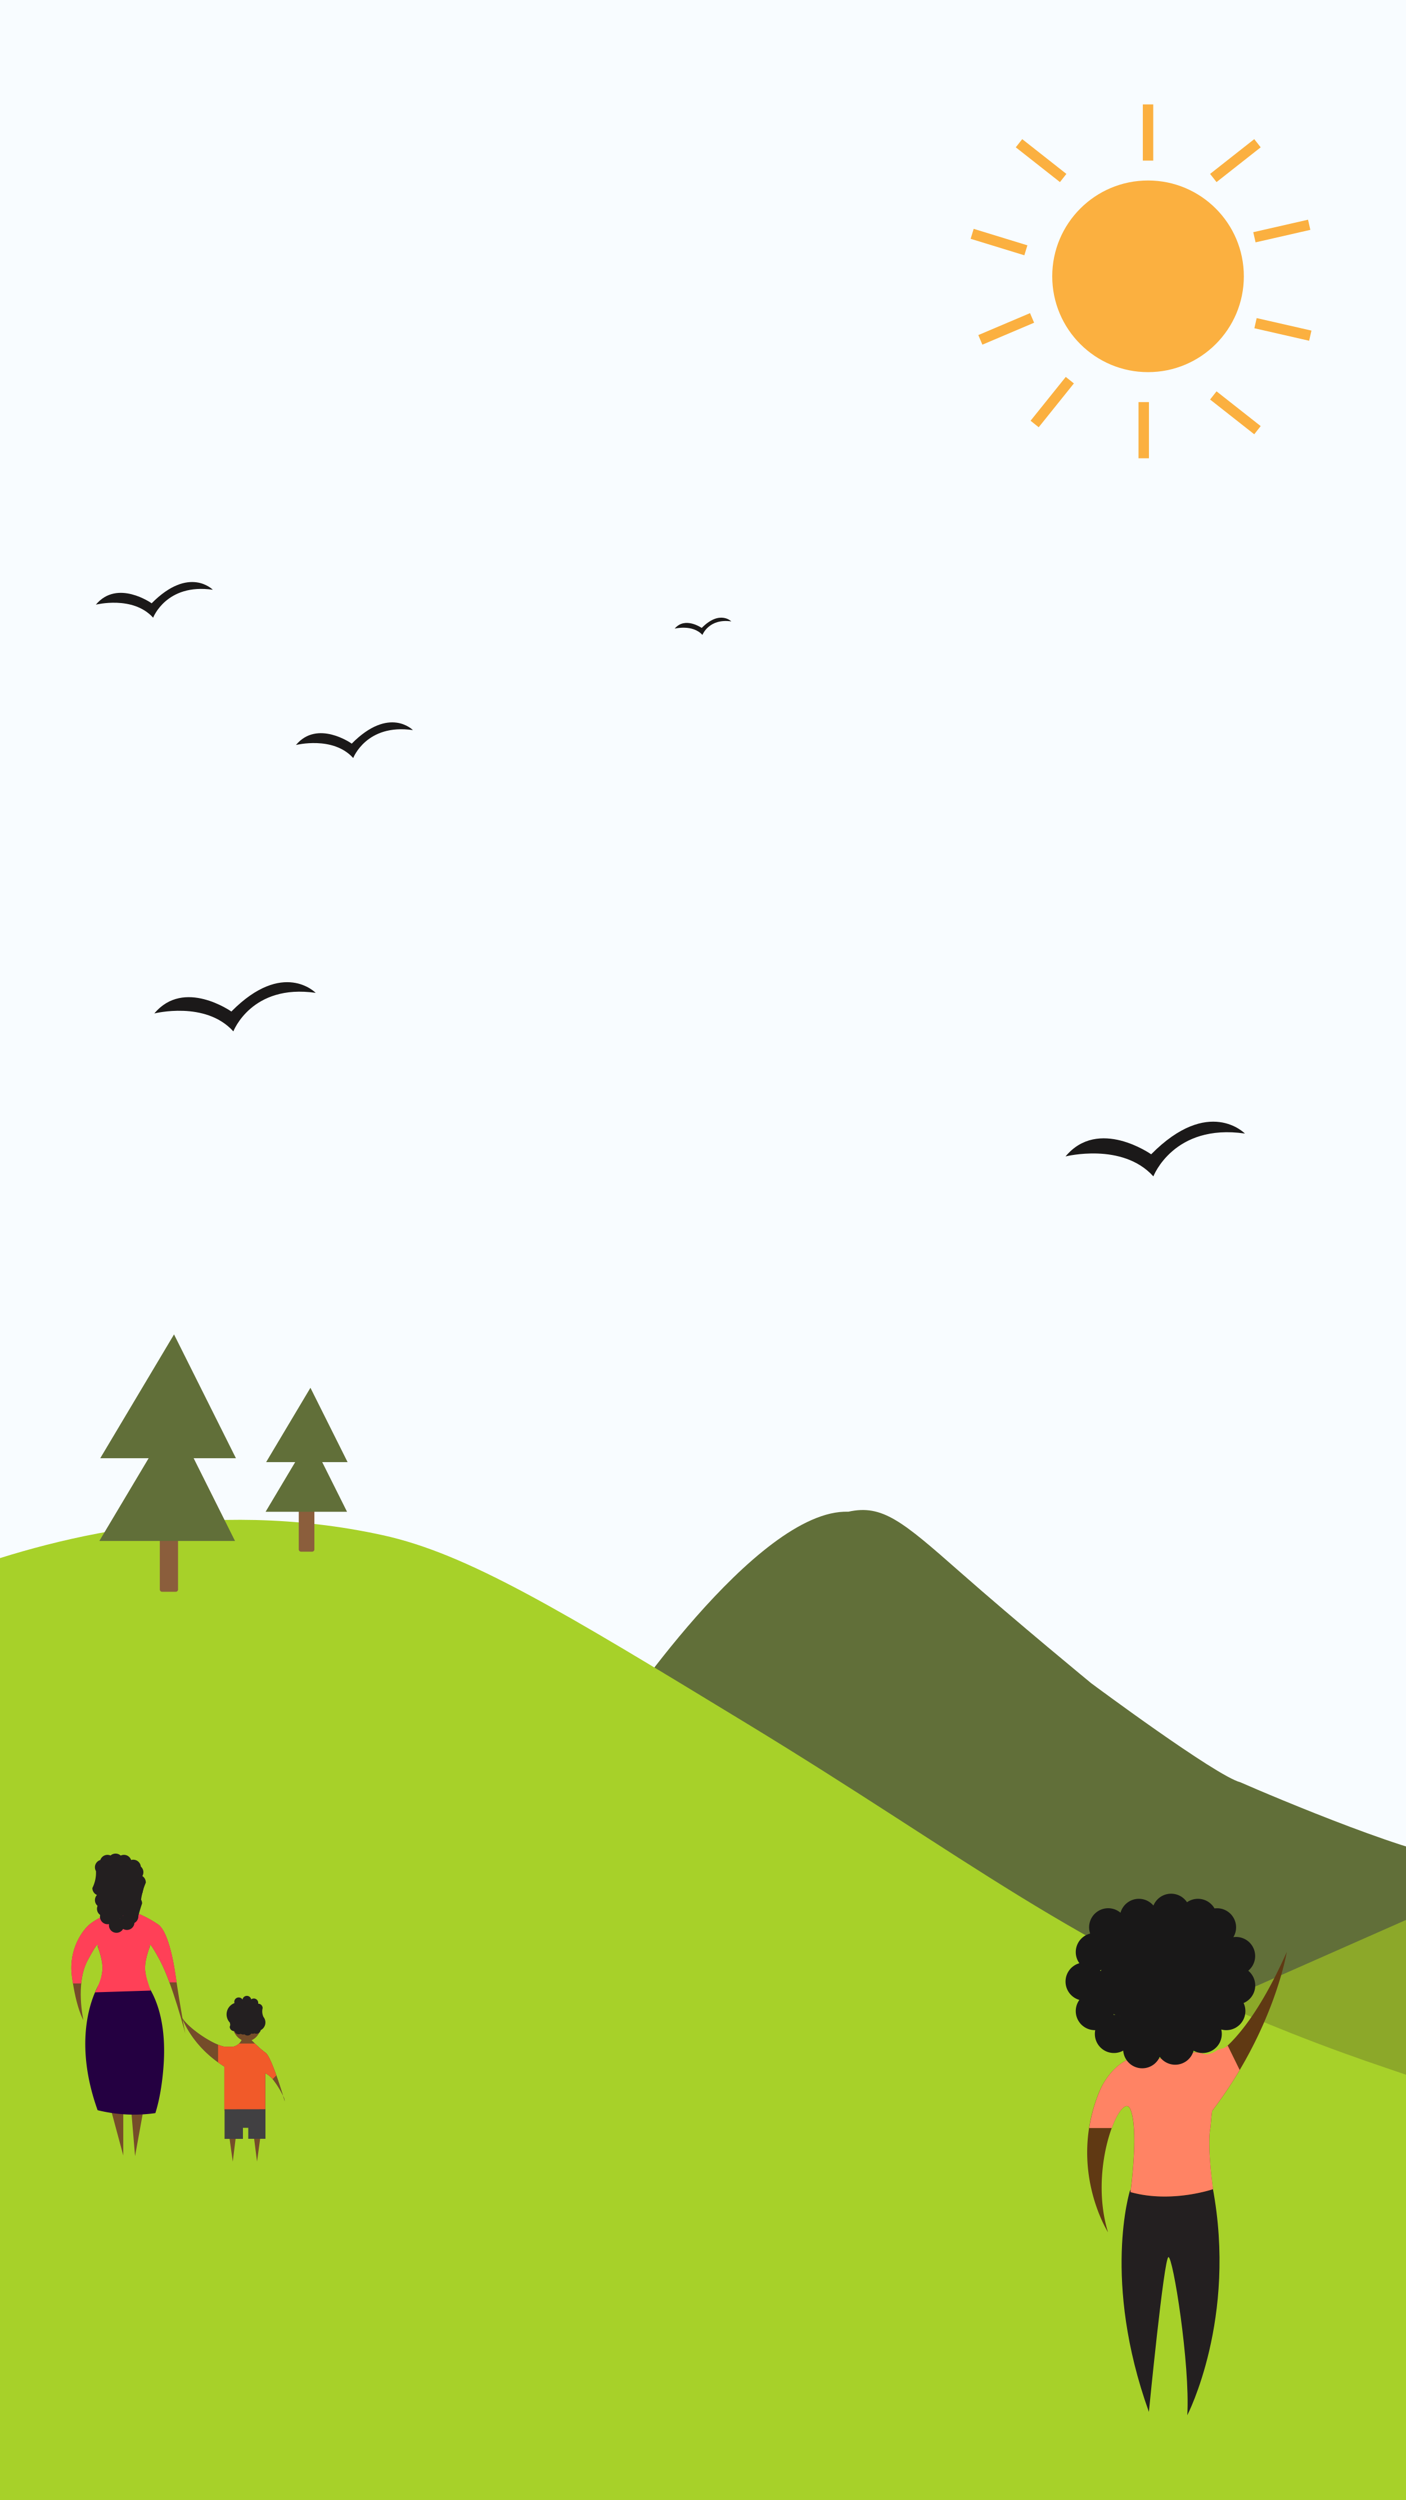 <svg id="Layer_1" data-name="Layer 1" xmlns="http://www.w3.org/2000/svg" xmlns:xlink="http://www.w3.org/1999/xlink" viewBox="0 0 1080 1920"><rect x="0" y="0" width="1080" height="1920" fill="#333333" stroke="none"/><defs><style>.cls-1{fill:#754c29;}.cls-2{fill:#f8fcff;}.cls-3{fill:#8ca829;}.cls-4{fill:#616f39;}.cls-5{fill:#a7d129;}.cls-6{fill:#8b5e3c;}.cls-7{fill:#fbb040;}.cls-8{fill:none;stroke:#fbb040;stroke-miterlimit:10;stroke-width:8px;}.cls-9{fill:#1b1919;}.cls-10{fill:#231f20;}.cls-11{fill:#603913;}.cls-12{fill:#ff8364;}.cls-13{fill:#191818;}.cls-14{fill:#f15a29;}.cls-15{fill:#414042;}.cls-16{clip-path:url(#clip-path);}.cls-17{fill:#240041;}.cls-18{fill:#ff4057;}.cls-19{clip-path:url(#clip-path-2);}</style><clipPath id="clip-path"><ellipse id="_Ellipse_" data-name="&lt;Ellipse&gt;" class="cls-1" cx="189.63" cy="1553.6" rx="11.24" ry="13.85"/></clipPath><clipPath id="clip-path-2"><ellipse id="_Ellipse_2" data-name="&lt;Ellipse&gt;" class="cls-1" cx="95.25" cy="1447.63" rx="14.93" ry="18.4"/></clipPath></defs><title>Mr Paul 2</title><rect class="cls-2" x="-19.74" y="-24.54" width="1113.23" height="1474.78"/><polygon class="cls-3" points="885.86 1561.93 1114.75 1454.21 1114.75 1636.95 885.86 1561.93"/><path class="cls-4" d="M470.86,1324.38s109.64-165.9,180.81-163.5c26-5.77,41.35,7.21,85.59,46.16s101,85.59,101,85.59,95.69,71.17,114.45,76c24,10.58,144.74,61.55,168.3,57.7l-6.25,32.7L846.9,1577.32Z"/><path class="cls-5" d="M1113.09,1604.48c-9.67-3.27-37.87-12.84-49.53-16.86-16.88-5.69-42.06-14.52-72.11-26.42C823,1494.46,743.86,1427.09,574,1323.75c-143.05-87-214.58-130.55-280.12-144.87-133.74-29.22-254.39,1.44-334.9,31.78v865.56H1114.75v-304h-1.66Z"/><path class="cls-6" d="M122.76,1139.37h14a0,0,0,0,1,0,0v81.23a1.77,1.77,0,0,1-1.77,1.77H124.53a1.77,1.77,0,0,1-1.77-1.77v-81.23A0,0,0,0,1,122.76,1139.37Z"/><path class="cls-6" d="M229.5,1146.42h12a0,0,0,0,1,0,0v43.38a1.77,1.77,0,0,1-1.77,1.77h-8.47a1.77,1.77,0,0,1-1.77-1.77v-43.38A0,0,0,0,1,229.5,1146.42Z"/><polygon class="cls-4" points="238.04 1103.85 204 1160.94 266.58 1160.94 238.04 1103.85"/><polygon class="cls-4" points="238.46 1065.71 204.42 1122.8 267 1122.8 238.46 1065.71"/><polygon class="cls-4" points="132.98 1088.26 76.3 1183.34 180.53 1183.34 132.98 1088.26"/><polygon class="cls-4" points="133.68 1024.73 77 1119.81 181.23 1119.81 133.68 1024.73"/><circle class="cls-7" cx="881.85" cy="212.19" r="73.59"/><line class="cls-8" x1="881.85" y1="123.34" x2="881.85" y2="80.17"/><line class="cls-8" x1="931.99" y1="136.69" x2="965.91" y2="109.99"/><line class="cls-8" x1="1005.64" y1="172.61" x2="963.56" y2="182.21"/><line class="cls-8" x1="794.74" y1="325.6" x2="821.77" y2="291.94"/><line class="cls-8" x1="878.54" y1="351.93" x2="878.54" y2="308.77"/><line class="cls-8" x1="1006.49" y1="257.77" x2="964.41" y2="248.17"/><line class="cls-8" x1="816.66" y1="136.69" x2="782.73" y2="109.99"/><line class="cls-8" x1="965.91" y1="330.35" x2="931.99" y2="303.66"/><line class="cls-8" x1="746.75" y1="179.56" x2="788.01" y2="192.22"/><line class="cls-8" x1="753.04" y1="261" x2="792.77" y2="244.14"/><path class="cls-9" d="M227.32,572.11s28.47-7.21,44,10c0,0,10.17-26.62,45.85-21.44,0,0-18.12-18.78-47,10.39C270.21,571,243.77,552.33,227.32,572.11Z"/><path class="cls-9" d="M73.63,464.34s28.47-7.21,44,10c0,0,10.17-26.62,45.85-21.44,0,0-18.12-18.78-47,10.39C116.52,463.26,90.08,444.56,73.63,464.34Z"/><path class="cls-9" d="M518.25,482.75s13.78-3.49,21.3,4.83c0,0,4.92-12.89,22.2-10.38,0,0-8.77-9.09-22.73,5C539,482.23,526.22,473.17,518.25,482.75Z"/><path class="cls-9" d="M818.47,888.06s43.66-11.06,67.48,15.31c0,0,15.59-40.83,70.31-32.89,0,0-27.78-28.81-72,15.93C884.24,886.42,843.7,857.73,818.47,888.06Z"/><path class="cls-9" d="M118.55,778.26s39.28-9.95,60.7,13.77c0,0,14-36.73,63.25-29.58,0,0-25-25.92-64.78,14.33C177.72,776.78,141.25,751,118.55,778.26Z"/><path class="cls-10" d="M868,1682.1s-21.75,69,14.5,170.06c0,0,11.55-118,15-118.87s16.76,82.46,14.5,121.42c0,0,38.51-74.07,19.48-174.88Z"/><path class="cls-11" d="M988.41,1499s-9.67,59.35-57.24,121.93c-.37.48-1.29,12.52-1.41,13.11-2.74,13.78,2,47.09,2,47.09s-31.94,11.1-63.43,2.27c0,0,6.57-47.57,0-63.43s-32.85,43.49-17.22,94.24c0,0-30.94-48.65-6.79-107.71,4.11-10.06,12.29-20.54,22.22-25,3.16-1.41,4.76-1.65,5.55-1.49a37.5,37.5,0,0,0,7.47,1h9.86a40.06,40.06,0,0,0,8.44-.9l16.62-3.58a17.52,17.52,0,0,1,9,.45h0c4,1.3,8,2.9,11.47.48C944.91,1570.59,965.19,1551.22,988.41,1499Z"/><path class="cls-12" d="M929.76,1634c.12-.59,1-12.63,1.41-13.11a329.36,329.36,0,0,0,21.07-31.3q-3.69-7.54-7.4-15.07-.91-1.86-1.8-3.74c-3.13,3-6.05,2.22-8.24,3.74-3.48,2.42-7.21,3.7-11.24,2.41a17.52,17.52,0,0,0-9-.45l-16.62,3.58a40.06,40.06,0,0,1-8.44.9h-9.86a37.5,37.5,0,0,1-7.47-1c-.8-.16-2.39.07-5.55,1.49-9.93,4.43-18.11,14.9-22.22,25a123.36,123.36,0,0,0-7.75,27.72H854c5.19-14.09,11.58-21,14.38-14.25,6.57,15.86,0,63.43,0,63.43,31.49,8.83,63.43-2.27,63.43-2.27S927,1647.83,929.76,1634Z"/><circle class="cls-13" cx="883.07" cy="1510" r="14.65"/><path class="cls-13" d="M949.49,1515.5a14.65,14.65,0,0,0-11.22-14.24,14.65,14.65,0,0,0-21.1-18.84,14.56,14.56,0,0,0-6-2.24,14.65,14.65,0,0,0-27.27-2.11,14.64,14.64,0,0,0-23.72,10.64,14.65,14.65,0,0,0-11.07,19.83,24.39,24.39,0,0,0,9.54,39.59,14.8,14.8,0,0,0,1.54-.08,14.65,14.65,0,0,0,21.08,12.3,14.65,14.65,0,0,0,23,4.41,14.65,14.65,0,0,0,19.27-10.94,14.8,14.8,0,0,0,1.64.09A14.65,14.65,0,0,0,936.55,1530,14.65,14.65,0,0,0,949.49,1515.5Zm-69-4.38c-.43,0-.87-.06-1.31-.06a14.62,14.62,0,0,0-4.62.75,14.57,14.57,0,0,0,2.82-7.83,14.54,14.54,0,0,0,3.07-.89,14.64,14.64,0,0,0,0,8Z"/><path class="cls-13" d="M958.84,1513.36a14.65,14.65,0,0,0-11.45-25.77,14.65,14.65,0,0,0-12.55-22.2,14.76,14.76,0,0,0-1.93.13,14.64,14.64,0,0,0-21.12-4.73,14.65,14.65,0,0,0-25.79,2.55,14.65,14.65,0,0,0-25.3,5.5,14.65,14.65,0,0,0-23.3,16,14.65,14.65,0,0,0-8.3,22.77,14.65,14.65,0,0,0,0,28.17A14.65,14.65,0,0,0,841,1559h.29a14.65,14.65,0,0,0,21.5,15.7,14.65,14.65,0,0,0,28.05,4.78,14.65,14.65,0,0,0,26-4.71,14.65,14.65,0,0,0,21.26-16.28,14.65,14.65,0,0,0,17.15-20.32,14.65,14.65,0,0,0,3.64-24.76ZM909.69,1558a14.65,14.65,0,0,0-20.46,7,14.64,14.64,0,0,0-19-4.2,14.65,14.65,0,0,0-14.61-13.61h-.29a14.66,14.66,0,0,0-10.33-17,14.63,14.63,0,0,0,0-17.13,14.65,14.65,0,0,0,9.83-18.85A14.67,14.67,0,0,0,865.35,1484a14.64,14.64,0,0,0,23-5.67,14.64,14.64,0,0,0,19.6,2.55,14.61,14.61,0,0,0,14.16,6.45,14.64,14.64,0,0,0,14.81,7.23,14.65,14.65,0,0,0,3.2,18.82,14.65,14.65,0,0,0-3.92,17.47,14.65,14.65,0,0,0-8.52,16.91,14.65,14.65,0,0,0-18,10.24Z"/><polygon class="cls-1" points="175.75 1638.18 178.8 1659.98 181.41 1638.89 175.75 1638.18"/><polygon class="cls-1" points="194.71 1638.49 197.43 1659.92 200.4 1638.24 194.71 1638.49"/><path class="cls-4" d="M139.7,1549.1c-.39-1.06-.56-1.65-.56-1.65A5.41,5.41,0,0,0,139.7,1549.1Z"/><path class="cls-4" d="M217.46,1609.43c.79,2.58,1.27,4.21,1.27,4.21A12,12,0,0,0,217.46,1609.43Z"/><path class="cls-4" d="M204,1576.35C199.2,1573,192.5,1566,192.5,1566l-4.49,5.71h0l4.49-5.71h-6.6a9.55,9.55,0,0,1-6.77,5.71h-6.79c-10.12-2-29.07-15.49-32.63-22.62,2,5.52,10.15,23.75,32.63,37.87v33.64h31.4V1592a20.36,20.36,0,0,1,5.35,4.15,68.1,68.1,0,0,1,8.37,13.28C214.63,1600.23,207.76,1579,204,1576.35Z"/><path class="cls-1" d="M139.7,1549.1c-.39-1.06-.56-1.65-.56-1.65A5.41,5.41,0,0,0,139.7,1549.1Z"/><path class="cls-1" d="M217.46,1609.43c.79,2.58,1.27,4.21,1.27,4.21A12,12,0,0,0,217.46,1609.43Z"/><path class="cls-1" d="M204,1576.35C199.2,1573,192.5,1566,192.5,1566h-6.6a9.55,9.55,0,0,1-6.77,5.71h-6.79c-10.12-2-29.07-15.49-32.63-22.62,2,5.52,10.15,23.75,32.63,37.87v33.64h31.4V1592a20.36,20.36,0,0,1,5.35,4.15,68.1,68.1,0,0,1,8.37,13.28C214.63,1600.23,207.76,1579,204,1576.35Z"/><path class="cls-14" d="M204,1576.35a75,75,0,0,1-8.23-7.07H183.65a10,10,0,0,1-4.53,2.43h-6.79a27,27,0,0,1-4.82-1.51v13.52q2.29,1.65,4.82,3.24v33.64h31.4V1592a20.36,20.36,0,0,1,5.35,4.15l.35.44,2.84-2.87C209.41,1585.65,206.18,1577.86,204,1576.35Z"/><path class="cls-15" d="M172.51,1619.77v22.73h14.1V1634h4.1v8.45h13.2v-22.73Z"/><ellipse id="_Ellipse_3" data-name="&lt;Ellipse&gt;" class="cls-1" cx="189.63" cy="1553.6" rx="11.24" ry="13.85"/><g class="cls-16"><circle class="cls-10" cx="189.63" cy="1544.3" r="17.4"/></g><path class="cls-10" d="M202.51,1549.09a9.89,9.89,0,0,1-.76-7,3.39,3.39,0,0,0-3.39-3.39h-.06a3.39,3.39,0,0,0-5.35-3.34,3.39,3.39,0,0,0-6.67.19,3.39,3.39,0,0,0-6.17,2.69,9.2,9.2,0,0,0-3.52,15c0,.11,0,.22,0,.33a3.36,3.36,0,0,1-.13,2.77,3.39,3.39,0,0,0,3.39,3.39h.28a3.38,3.38,0,0,0,4.77,2.06,3.38,3.38,0,0,0,2.91.4,3.38,3.38,0,0,0,5.21-.63,3.36,3.36,0,0,0,2.51-.13,3.38,3.38,0,0,0,4.74-2.47h.06a6.65,6.65,0,0,0,2.21-9.88Zm-13.43,7.44a3.37,3.37,0,0,0-3.87-.58,3.37,3.37,0,0,0-1.87-.56h-.28c0-.09-.06-.18-.09-.27a5.52,5.52,0,0,1,.37-6.86,1.39,1.39,0,0,1,1.06-1.77l.41,0a3.39,3.39,0,0,0,3.39-3.39c0-.11,0-.22,0-.33a3.4,3.4,0,0,0,1-.69,3.39,3.39,0,0,0,1.3.83,3.38,3.38,0,0,0,3.72,1.87,2.46,2.46,0,0,1,.8,3.46,3.39,3.39,0,0,0,2,3.07c0,.11,0,.21,0,.32A2.54,2.54,0,0,1,197,1555h-.06a3.37,3.37,0,0,0-1.41.31,3.38,3.38,0,0,0-4.27,1.27,3.36,3.36,0,0,0-2.14,0Z"/><path class="cls-1" d="M121.34,1477.71c-11-7.34-17.4-8.85-17.4-8.85H86.28s-10,2.85-17.4,8.85c-4.93,4-16.45,18.68-13.65,39.88,3.25,24.62,8.83,33.72,8.83,33.72s-6.29-28,3.21-45.77S75,1494.84,75,1494.84s4.82,11.78,3.48,19.54-2.41,17.4-2.41,17.4l19,.54,19-.54s-1.07-9.64-2.41-17.4,3.48-19.54,3.48-19.54-1.74-7.09,7.76,10.71,19.41,56,19.41,56-3.68-18.8-7.36-43.93C132,1497.07,127.24,1481.64,121.34,1477.71Z"/><path class="cls-10" d="M87.22,1461.68s.18,9.46-2.68,13.2h21.68s-4.19-9.19-3.21-12.4Z"/><polygon class="cls-1" points="81.3 1605.5 94.69 1655.28 94.69 1608.18 81.3 1605.5"/><polygon class="cls-1" points="112.94 1605.03 103.74 1655.75 99.82 1608.81 112.94 1605.03"/><path class="cls-17" d="M76.56,1523s-23.78,35.38-1.58,97.47a116.15,116.15,0,0,0,44.36,2.23c2.92-9.13,5.27-21.71,6.32-36.75,1.44-20.68-.56-46-14.31-64.42C111.35,1521.54,88.66,1525.76,76.56,1523Z"/><path class="cls-18" d="M135.69,1522.32q-.35-2.32-.7-4.73c-3-20.52-7.75-36-13.65-39.88-11-7.34-17.4-8.85-17.4-8.85H86.28s-10,2.85-17.4,8.85c-4.93,4-16.45,18.68-13.65,39.88q.38,2.91.81,5.53h6.37a47.72,47.72,0,0,1,4.87-17.58c6.53-12.24,7.75-12.71,7.88-11.81a18,18,0,0,0,.74,3.42c1.32,3.82,3.59,11.58,2.62,17.22-.69,4-2,8.63-5.57,15.59l42.73-1.34c-3.28-10.24-3.28-10.24-4-14.25-1-5.64,1.3-13.39,2.62-17.22a18,18,0,0,0,.74-3.42c.12-.9,1.34-.43,7.88,11.81a141.35,141.35,0,0,1,7.23,16.77Z"/><ellipse id="_Ellipse_4" data-name="&lt;Ellipse&gt;" class="cls-1" cx="95.25" cy="1447.63" rx="14.93" ry="18.4"/><g class="cls-19"><circle class="cls-10" cx="95.25" cy="1435.28" r="23.11"/></g><path class="cls-10" d="M112,1445.54a5.79,5.79,0,0,0-2.65-4.87,5.79,5.79,0,0,0-1.19-7.31,5.8,5.8,0,0,0-7.43-5,5.8,5.8,0,0,0-8-3.41,5.8,5.8,0,0,0-7.81-.05,5.8,5.8,0,0,0-7.87,3.46,5.8,5.8,0,0,0-3.33,8.51,26.32,26.32,0,0,1-2.77,13,5.8,5.8,0,0,0,3.52,5.33,5.79,5.79,0,0,0,.48,8.35,5.8,5.8,0,0,0,2,7,5.8,5.8,0,0,0,6.79,7,5.8,5.8,0,0,0,10.81,3.7,5.8,5.8,0,0,0,8.73-4.58,5.8,5.8,0,0,0,3-5.06c0-.12,0-.25,0-.37a129.15,129.15,0,0,1,2.87-9.54,5.77,5.77,0,0,0-.79-2.92,51,51,0,0,1,3.73-13.23Zm-19.48,27.66-.14.25-.14-.08Zm1.85-1.87a5.79,5.79,0,0,0,.29-.53q0,.19,0,.38Z"/></svg>